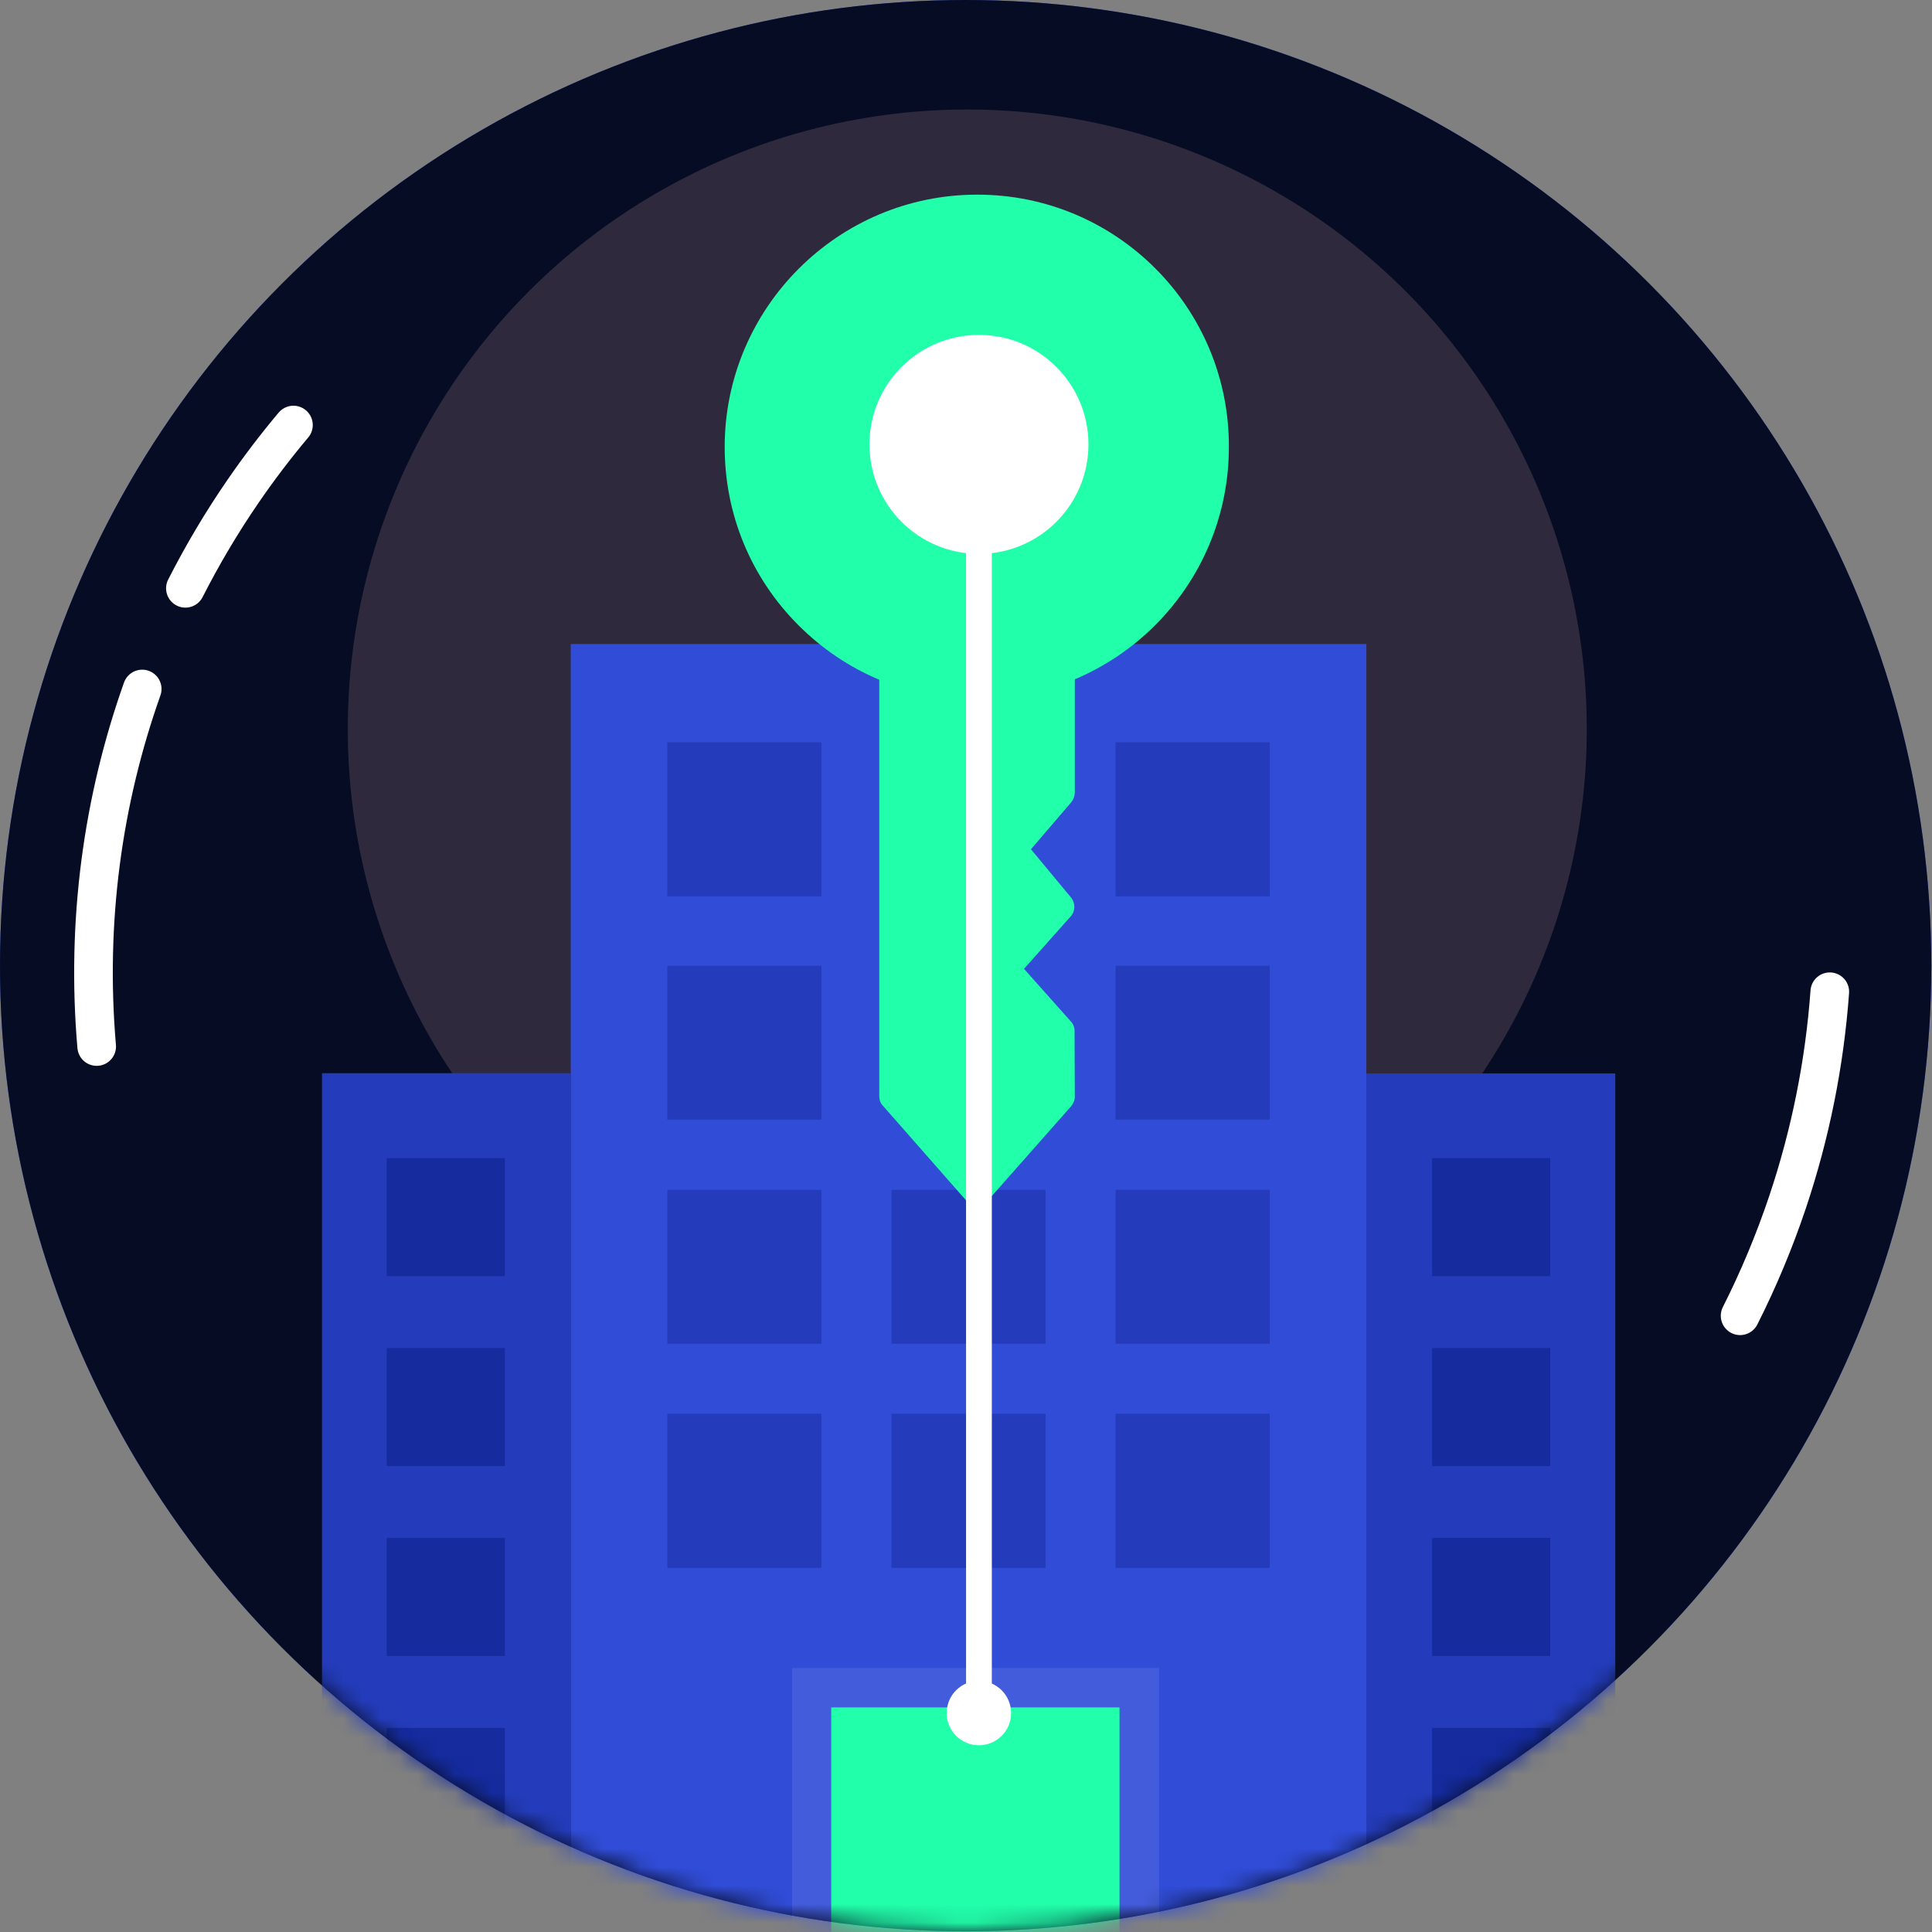 <svg width="104" height="104" viewBox="0 0 104 104" fill="none" xmlns="http://www.w3.org/2000/svg">
<rect x="0" y="0" width="104" height="104" fill="#808080" stroke="none"/>
<circle cx="51.981" cy="51.981" r="51.981" fill="#314DD8"/>
<circle cx="51.981" cy="51.981" r="51.981" fill="#060C23"/>
<circle cx="52.069" cy="39.242" r="33.348" fill="#2E293D"/>
<mask id="mask0_248_28843" style="mask-type:alpha" maskUnits="userSpaceOnUse" x="0" y="0" width="104" height="104">
<circle cx="51.981" cy="51.981" r="51.981" fill="#060C23"/>
</mask>
<g mask="url(#mask0_248_28843)">
<path d="M73.551 34.667H30.725V103.972H73.551V34.667Z" fill="#314DD8"/>
<path d="M44.218 39.963H35.928V48.252H44.218V39.963Z" fill="#243CBB"/>
<path d="M35.928 48.252C35.928 48.252 37.678 41.482 44.218 39.963H35.928V48.252Z" fill="#243CBB"/>
<path d="M68.348 39.963H60.059V48.252H68.348V39.963Z" fill="#243CBB"/>
<path d="M60.059 48.252C60.059 48.252 61.809 41.482 68.348 39.963H60.059V48.252Z" fill="#243CBB"/>
<path d="M44.218 51.983H35.929V60.272H44.218V51.983Z" fill="#243CBB"/>
<path d="M35.928 60.319C35.928 60.319 37.678 53.549 44.218 52.029H35.928V60.319Z" fill="#243CBB"/>
<path d="M68.348 51.982H60.059V60.271H68.348V51.982Z" fill="#243CBB"/>
<path d="M60.058 60.318C60.058 60.318 61.808 53.549 68.348 52.029H60.058V60.318Z" fill="#243CBB"/>
<path d="M56.284 64.046H47.994V72.336H56.284V64.046Z" fill="#243CBB"/>
<path d="M47.994 72.383C47.994 72.383 49.744 65.613 56.284 64.094H47.994V72.383Z" fill="#243CBB"/>
<path d="M44.218 64.047H35.929V72.336H44.218V64.047Z" fill="#243CBB"/>
<path d="M35.928 72.383C35.928 72.383 37.678 65.613 44.218 64.094H35.928V72.383Z" fill="#243CBB"/>
<path d="M68.348 64.046H60.059V72.336H68.348V64.046Z" fill="#243CBB"/>
<path d="M60.058 72.383C60.058 72.383 61.808 65.613 68.348 64.094H60.058V72.383Z" fill="#243CBB"/>
<path d="M56.284 76.112H47.994V84.401H56.284V76.112Z" fill="#243CBB"/>
<path d="M47.994 84.401C47.994 84.401 49.744 77.631 56.284 76.112H47.994V84.401Z" fill="#243CBB"/>
<path d="M44.218 76.112H35.928V84.401H44.218V76.112Z" fill="#243CBB"/>
<path d="M35.928 84.401C35.928 84.401 37.678 77.631 44.218 76.112H35.928V84.401Z" fill="#243CBB"/>
<path d="M68.348 76.112H60.058V84.401H68.348V76.112Z" fill="#243CBB"/>
<path d="M60.058 84.401C60.058 84.401 61.808 77.631 68.348 76.112H60.058V84.401Z" fill="#243CBB"/>
<path d="M86.951 57.784H73.551V103.972H86.951V57.784Z" fill="#243CBB"/>
<path d="M73.551 103.972H76.912C76.912 103.972 75.301 71.829 73.551 57.784V103.972Z" fill="#243CBB"/>
<path d="M83.451 62.342H77.097V68.697H83.451V62.342Z" fill="#152B9E"/>
<path d="M77.096 68.744C77.096 68.744 77.142 63.08 83.451 62.389H77.096V68.744Z" fill="#152B9E"/>
<path d="M83.451 72.566H77.097V78.92H83.451V72.566Z" fill="#152B9E"/>
<path d="M77.096 78.967C77.096 78.967 77.142 73.303 83.451 72.612H77.096V78.967Z" fill="#152B9E"/>
<path d="M83.451 82.788H77.097V89.143H83.451V82.788Z" fill="#152B9E"/>
<path d="M77.096 89.19C77.096 89.19 77.142 83.526 83.451 82.835H77.096V89.19Z" fill="#152B9E"/>
<path d="M83.451 93.012H77.097V99.366H83.451V93.012Z" fill="#152B9E"/>
<path d="M77.096 99.413C77.096 99.413 77.142 93.749 83.451 93.059H77.096V99.413Z" fill="#152B9E"/>
<path d="M17.333 103.959H30.734L30.734 57.771H17.333L17.333 103.959Z" fill="#243CBB"/>
<path d="M30.725 103.972H27.363C27.363 103.972 28.975 71.829 30.725 57.784V103.972Z" fill="#243CBB"/>
<path d="M27.179 62.343H20.824V68.697H27.179V62.343Z" fill="#152B9E"/>
<path d="M20.824 68.744C20.824 68.744 20.87 63.08 27.178 62.389H20.824V68.744Z" fill="#152B9E"/>
<path d="M27.179 72.566H20.824V78.92H27.179V72.566Z" fill="#152B9E"/>
<path d="M20.824 78.967C20.824 78.967 20.87 73.303 27.178 72.612H20.824V78.967Z" fill="#152B9E"/>
<path d="M27.179 82.789H20.824V89.143H27.179V82.789Z" fill="#152B9E"/>
<path d="M20.824 89.19C20.824 89.19 20.87 83.526 27.178 82.836H20.824V89.19Z" fill="#152B9E"/>
<path d="M27.179 93.012H20.824V99.366H27.179V93.012Z" fill="#152B9E"/>
<path d="M20.824 99.413C20.824 99.413 20.87 93.749 27.178 93.059H20.824V99.413Z" fill="#152B9E"/>
<path d="M62.395 89.787H42.64V104.108H62.395V89.787Z" fill="#435CDB"/>
<path d="M60.264 104.114V91.91H44.745V104.114H60.264Z" fill="#22FFAA"/>
</g>
<g clip-path="url(#clip0_248_28843)">
<path d="M52.594 37.189C50.762 37.189 48.982 36.828 47.331 36.132L47.331 59.016C47.331 59.196 47.395 59.39 47.524 59.519L52.013 64.627C52.155 64.795 52.374 64.885 52.594 64.898C52.8 64.898 52.993 64.808 53.135 64.666C53.148 64.653 53.161 64.64 53.174 64.627L57.663 59.545C57.779 59.403 57.857 59.222 57.857 59.042L57.844 55.494C57.844 55.314 57.779 55.12 57.637 54.978L55.122 52.153L57.637 49.328C57.895 49.044 57.895 48.606 57.65 48.309L55.496 45.716L57.663 43.188C57.779 43.046 57.844 42.878 57.857 42.685V36.106C56.231 36.802 54.464 37.176 52.594 37.189Z" fill="#22FFAA"/>
<path d="M52.593 10.478C45.111 10.478 39.01 16.58 39.01 24.061C39.01 27.673 40.416 31.092 42.983 33.659C45.55 36.226 48.956 37.645 52.581 37.632C56.322 37.632 59.727 36.11 62.178 33.659C64.642 31.195 66.151 27.802 66.151 24.061C66.177 16.554 60.088 10.465 52.593 10.478Z" fill="#22FFAA"/>
<circle cx="52.697" cy="23.922" r="5.894" fill="white"/>
</g>
<line x1="52.697" y1="27.389" x2="52.697" y2="91.873" stroke="white" stroke-width="1.387"/>
<circle cx="52.694" cy="92.214" r="1.734" fill="white"/>
<path d="M5.204 56.334C4.624 49.596 5.532 43.072 7.655 37.089M9.98 31.669C10.898 29.863 11.932 28.122 13.074 26.459C13.923 25.222 14.831 24.027 15.796 22.88" stroke="white" stroke-width="2.08" stroke-linecap="round"/>
<path d="M93.67 70.828C94.666 68.855 95.517 66.815 96.219 64.727C97.449 61.065 98.217 57.253 98.498 53.386" stroke="white" stroke-width="2.08" stroke-linecap="round"/>
<defs>
<clipPath id="clip0_248_28843">
<rect width="42.999" height="42.999" fill="white" transform="translate(22.189 35.259) rotate(-45)"/>
</clipPath>
</defs>
</svg>
